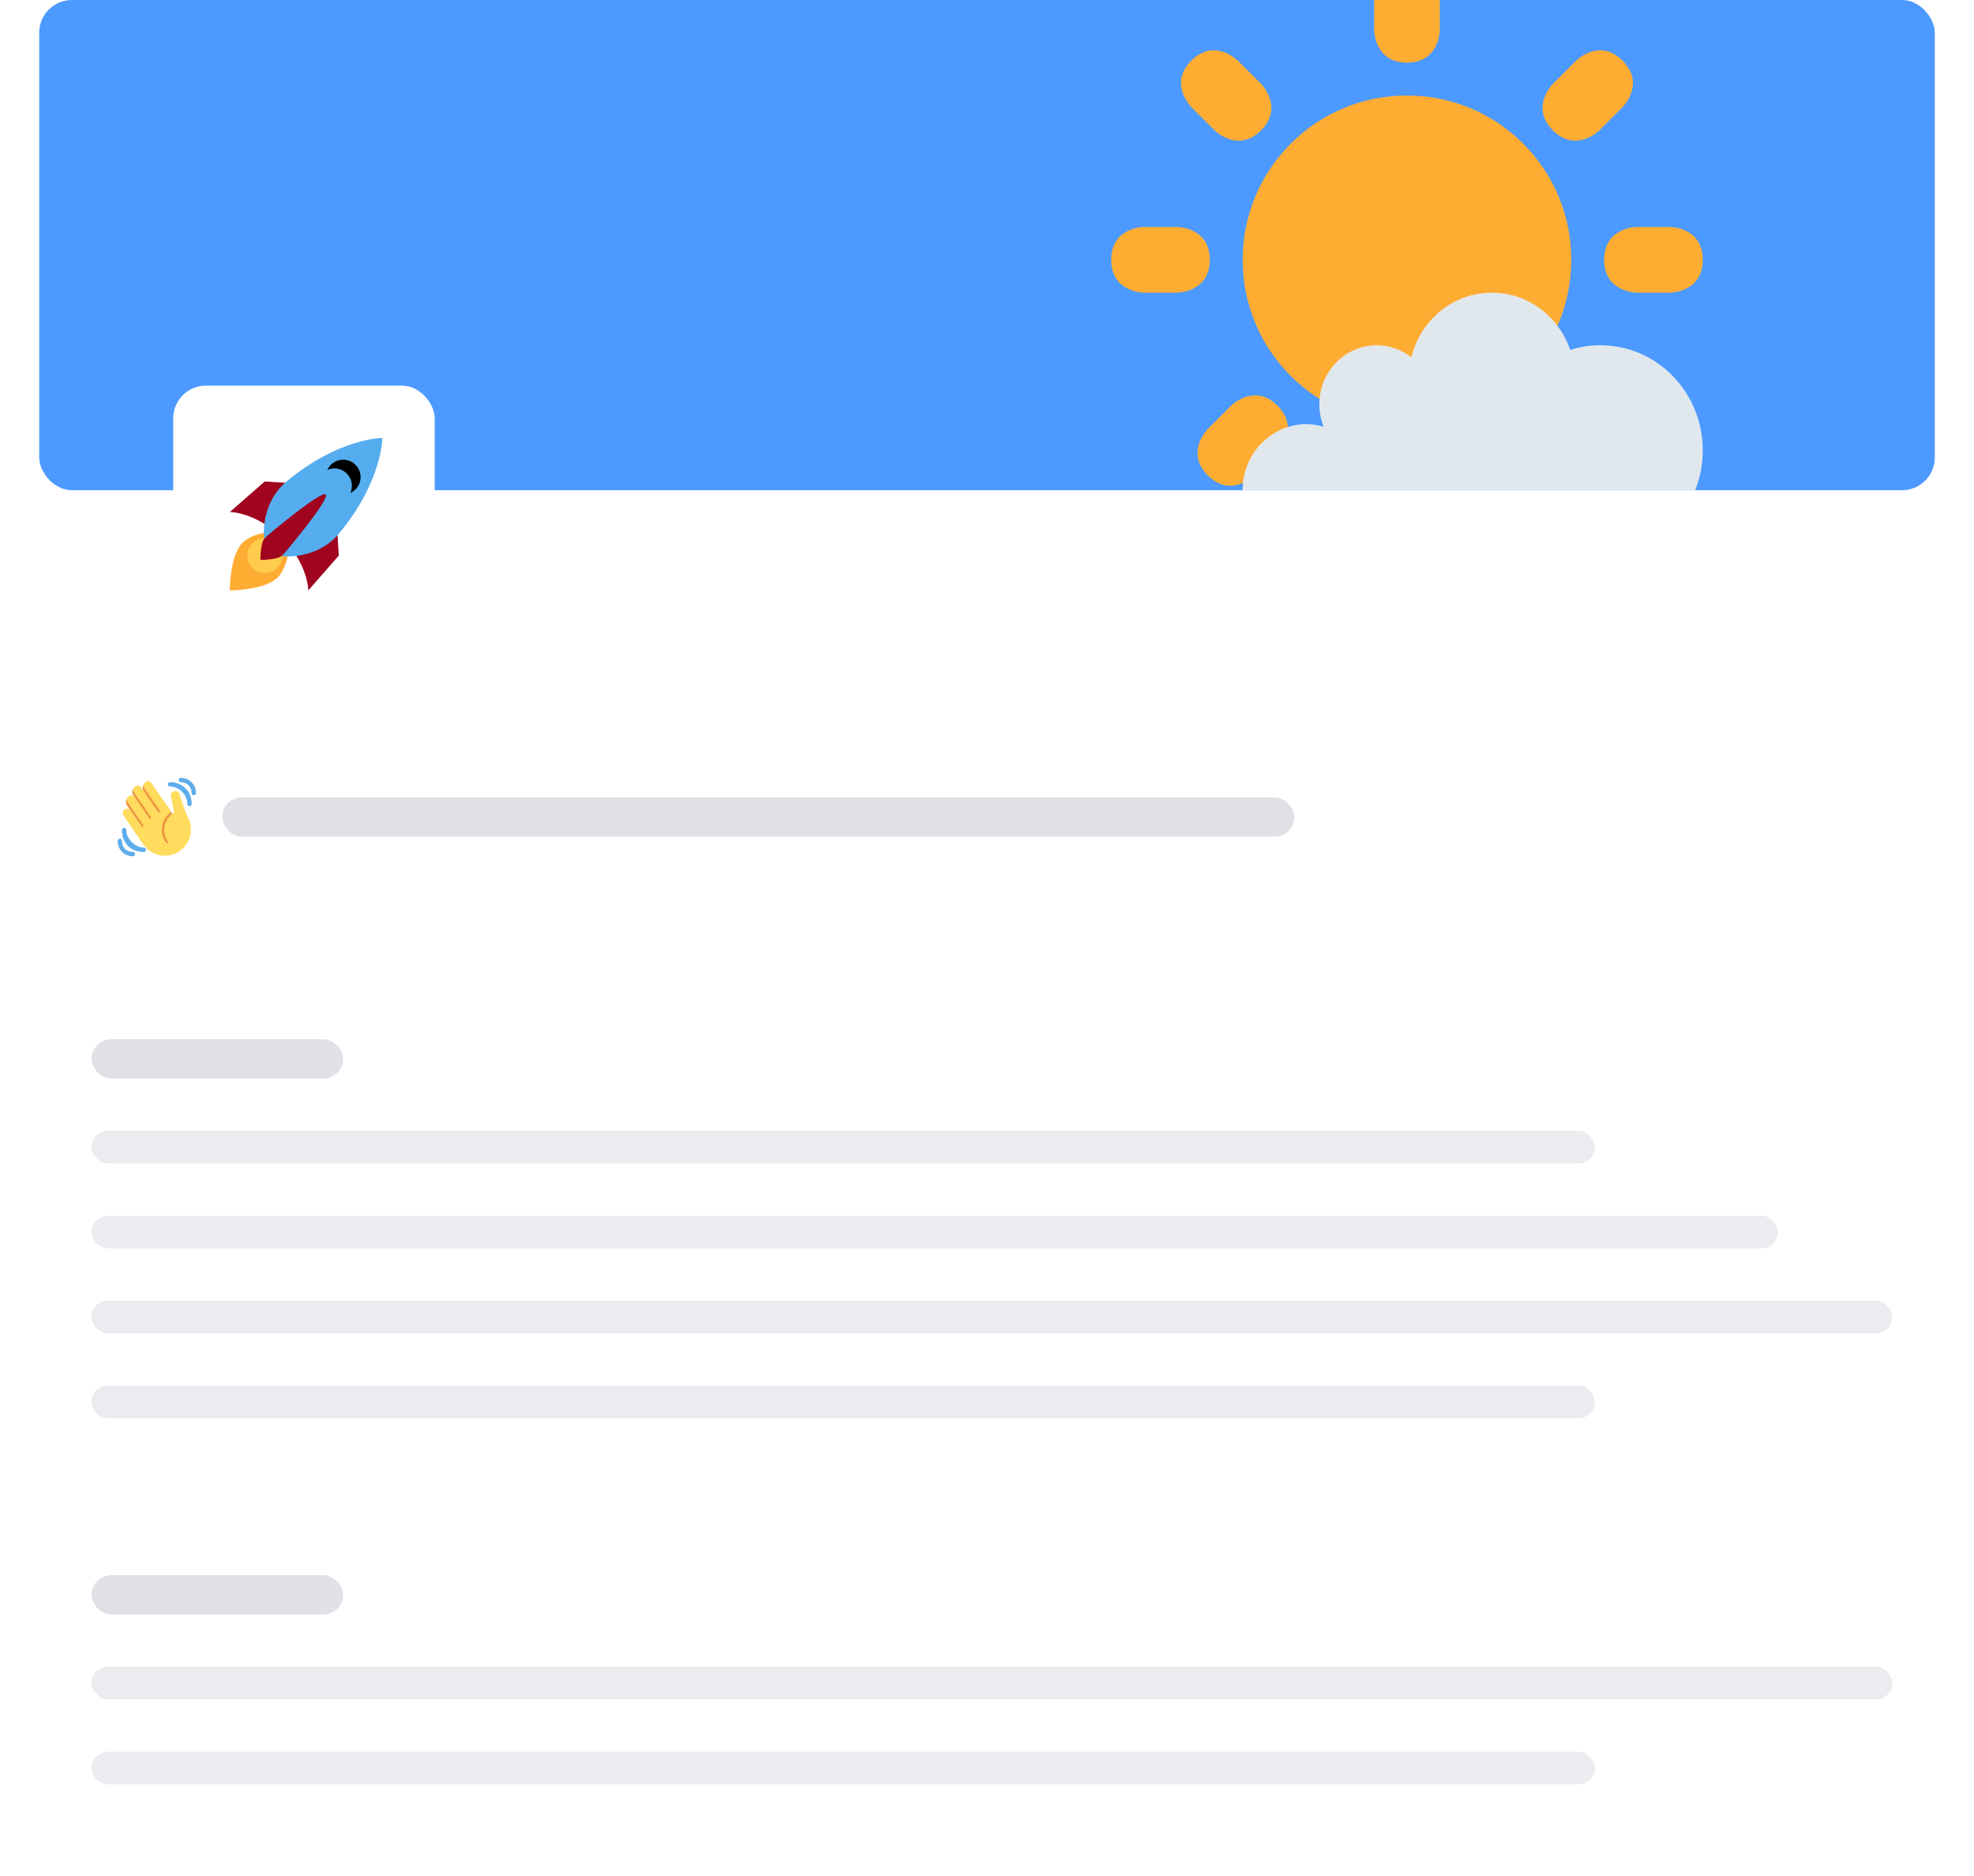 <svg width="604" height="574" viewBox="0 0 604 574" fill="none" xmlns="http://www.w3.org/2000/svg">
    <g clip-path="url(#clip0_141_797)">
        <rect x="12" width="580" height="150" rx="10" fill="#4C9AFF"/>
        <g clip-path="url(#clip1_141_797)">
            <path d="M420.444 -0.944C420.444 -0.944 420.444 -11 430.5 -11C440.556 -11 440.556 -0.944 440.556 -0.944V9.111C440.556 9.111 440.556 19.167 430.5 19.167C420.444 19.167 420.444 9.111 420.444 9.111V-0.944ZM510.944 69.445C510.944 69.445 521 69.445 521 79.5C521 89.556 510.944 89.556 510.944 89.556H500.889C500.889 89.556 490.833 89.556 490.833 79.5C490.833 69.445 500.889 69.445 500.889 69.445H510.944ZM360.111 69.445C360.111 69.445 370.167 69.445 370.167 79.5C370.167 89.556 360.111 89.556 360.111 89.556H350.056C350.056 89.556 340 89.556 340 79.5C340 69.445 350.056 69.445 350.056 69.445H360.111ZM385.858 25.668C385.858 25.668 392.968 32.777 385.858 39.886C378.749 46.995 371.64 39.886 371.64 39.886L364.525 32.782C364.525 32.782 357.416 25.673 364.525 18.558C371.64 11.449 378.749 18.558 378.749 18.558L385.858 25.668ZM489.365 39.886C489.365 39.886 482.256 46.995 475.147 39.886C468.037 32.777 475.147 25.668 475.147 25.668L482.256 18.558C482.256 18.558 489.365 11.449 496.474 18.558C503.584 25.668 496.474 32.777 496.474 32.777L489.365 39.886ZM383.782 145.469C383.782 145.469 376.673 152.579 369.563 145.469C362.454 138.36 369.563 131.251 369.563 131.251L376.673 124.142C376.673 124.142 383.782 117.032 390.891 124.142C398 131.251 390.891 138.36 390.891 138.36L383.782 145.469Z" fill="#FFAC33"/>
            <path d="M430.5 129.778C458.268 129.778 480.778 107.268 480.778 79.5C480.778 51.732 458.268 29.222 430.5 29.222C402.732 29.222 380.222 51.732 380.222 79.5C380.222 107.268 402.732 129.778 430.5 129.778Z" fill="#FFAC33"/>
            <path d="M489.712 105.644C486.484 105.644 483.377 106.147 480.446 107.077C476.987 96.881 467.575 89.555 456.478 89.555C444.573 89.555 434.608 97.992 431.847 109.35C428.901 107.057 425.266 105.649 421.284 105.649C411.565 105.649 403.687 113.749 403.687 123.749C403.687 126.178 404.169 128.481 405.014 130.602C403.335 130.115 401.6 129.778 399.775 129.778C388.976 129.778 380.222 138.783 380.222 149.889C380.222 160.995 388.976 170 399.775 170H489.717C506.993 170 521 155.6 521 137.822C521 120.049 506.993 105.644 489.712 105.644V105.644Z" fill="#E1E8ED"/>
        </g>
    </g>
    <g filter="url(#filter0_dd_141_797)">
        <rect x="53" y="110" width="80" height="80" rx="10" fill="white"/>
        <path d="M70.333 148.667L81 139.333L102.333 140.667L103.667 162L94.333 172.667C94.333 172.667 94.335 164.668 86.333 156.667C78.332 148.665 70.333 148.667 70.333 148.667Z" fill="#A0041E"/>
        <path d="M70.297 172.667C70.297 172.667 70.249 162.028 74.277 158C78.305 153.972 89 154.249 89 154.249C89 154.249 88.999 164.667 84.999 168.667C80.999 172.667 70.297 172.667 70.297 172.667V172.667Z" fill="#FFAC33"/>
        <path d="M80.999 167.333C83.944 167.333 86.332 164.946 86.332 162C86.332 159.055 83.944 156.667 80.999 156.667C78.053 156.667 75.665 159.055 75.665 162C75.665 164.946 78.053 167.333 80.999 167.333Z" fill="#FFCC4D"/>
        <path d="M116.999 126C116.999 126 103.666 126 87.665 139.333C79.665 146 79.665 158 82.332 160.667C84.999 163.333 96.999 163.333 103.666 155.333C116.999 139.333 116.999 126 116.999 126Z" fill="#55ACEE"/>
        <path d="M104.999 132.667C102.835 132.667 100.981 133.961 100.144 135.813C100.813 135.511 101.551 135.333 102.332 135.333C105.277 135.333 107.665 137.721 107.665 140.667C107.665 141.448 107.488 142.185 107.187 142.853C109.039 142.017 110.332 140.164 110.332 138C110.332 135.055 107.944 132.667 104.999 132.667V132.667Z" fill="black"/>
        <path d="M79.667 163.333C79.667 163.333 79.667 158 81 156.667C82.333 155.333 98.335 142.001 99.667 143.333C100.999 144.665 87.665 160.667 86.332 162C84.999 163.333 79.667 163.333 79.667 163.333Z" fill="#A0041E"/>
    </g>
    <g filter="url(#filter1_dd_141_797)">
        <rect x="12" y="206" width="408" height="72" rx="10" fill="white"/>
        <g clip-path="url(#clip2_141_797)">
            <path d="M39.241 236.098C39.867 235.66 40.812 235.744 41.375 236.209L40.729 235.271C40.21 234.53 40.396 233.729 41.137 233.209C41.879 232.691 43.979 234.083 43.979 234.083C43.455 233.335 43.553 232.387 44.301 231.863C45.049 231.34 46.081 231.521 46.605 232.27L53.552 242.083L52.667 250.667L45.278 247.972L38.833 238.417C38.305 237.664 38.487 236.626 39.241 236.098Z" fill="#EF9645"/>
            <path d="M37.797 241.557C37.797 241.557 37.042 240.457 38.143 239.703C39.242 238.949 39.996 240.049 39.996 240.049L43.497 245.154C43.617 244.953 43.749 244.754 43.897 244.558L39.038 237.473C39.038 237.473 38.284 236.374 39.384 235.62C40.483 234.866 41.237 235.965 41.237 235.965L45.807 242.63C45.977 242.491 46.151 242.352 46.331 242.215L41.033 234.488C41.033 234.488 40.279 233.389 41.379 232.635C42.478 231.881 43.232 232.98 43.232 232.98L48.53 240.706C48.725 240.587 48.917 240.483 49.111 240.374L44.159 233.153C44.159 233.153 43.405 232.053 44.504 231.299C45.603 230.545 46.357 231.645 46.357 231.645L51.593 239.281L52.389 240.442C49.091 242.705 48.777 246.961 50.661 249.71C51.038 250.26 51.588 249.883 51.588 249.883C49.326 246.584 50.017 242.877 53.316 240.615L52.343 235.747C52.343 235.747 51.98 234.464 53.262 234.1C54.545 233.737 54.909 235.019 54.909 235.019L56.032 238.355C56.477 239.678 56.951 240.996 57.579 242.243C59.35 245.763 58.292 250.137 54.952 252.429C51.309 254.927 46.328 253.998 43.829 250.355L37.797 241.557Z" fill="#FFDC5D"/>
            <path d="M44 251.361C41.333 251.361 38.639 248.667 38.639 246C38.639 245.631 38.369 245.333 38 245.333C37.631 245.333 37.305 245.631 37.305 246C37.305 250 40 252.695 44 252.695C44.369 252.695 44.667 252.369 44.667 252C44.667 251.631 44.369 251.361 44 251.361Z" fill="#5DADEC"/>
            <path d="M40.667 252.667C38.667 252.667 37.333 251.333 37.333 249.333C37.333 248.965 37.035 248.667 36.667 248.667C36.298 248.667 36 248.965 36 249.333C36 252 38 254 40.667 254C41.035 254 41.333 253.702 41.333 253.333C41.333 252.965 41.035 252.667 40.667 252.667ZM52 231.333C51.632 231.333 51.333 231.632 51.333 232C51.333 232.368 51.632 232.667 52 232.667C54.667 232.667 57.333 235.059 57.333 238C57.333 238.368 57.632 238.667 58 238.667C58.368 238.667 58.667 238.368 58.667 238C58.667 234.324 56 231.333 52 231.333Z" fill="#5DADEC"/>
            <path d="M55.333 230.028C54.965 230.028 54.667 230.299 54.667 230.667C54.667 231.035 54.965 231.361 55.333 231.361C57.333 231.361 58.639 232.845 58.639 234.667C58.639 235.035 58.965 235.333 59.333 235.333C59.702 235.333 59.972 235.035 59.972 234.667C59.972 232.109 58 230.028 55.333 230.028Z" fill="#5DADEC"/>
        </g>
        <rect x="68" y="236" width="328" height="12" rx="6" fill="#DFE1E6"/>
    </g>
    <g filter="url(#filter2_dd_141_797)">
        <rect x="12" y="294" width="580" height="148" rx="10" fill="white"/>
        <rect x="28" y="310" width="77" height="12" rx="6" fill="#DFE1E6"/>
        <rect x="28" y="338" width="460" height="10" rx="5" fill="#EBECF0"/>
        <rect x="28" y="364" width="516" height="10" rx="5" fill="#EBECF0"/>
        <rect x="28" y="390" width="551" height="10" rx="5" fill="#EBECF0"/>
        <rect x="28" y="416" width="460" height="10" rx="5" fill="#EBECF0"/>
    </g>
    <g filter="url(#filter3_dd_141_797)">
        <rect x="12" y="458" width="580" height="96" rx="10" fill="white"/>
        <rect x="28" y="474" width="77" height="12" rx="6" fill="#DFE1E6"/>
        <rect x="28" y="502" width="551" height="10" rx="5" fill="#EBECF0"/>
        <rect x="28" y="528" width="460" height="10" rx="5" fill="#EBECF0"/>
    </g>
    <defs>
        <filter id="filter0_dd_141_797" x="41" y="106" width="104" height="104" filterUnits="userSpaceOnUse" color-interpolation-filters="sRGB">
            <feFlood flood-opacity="0" result="BackgroundImageFix"/>
            <feColorMatrix in="SourceAlpha" type="matrix" values="0 0 0 0 0 0 0 0 0 0 0 0 0 0 0 0 0 0 127 0" result="hardAlpha"/>
            <feOffset/>
            <feGaussianBlur stdDeviation="0.5"/>
            <feColorMatrix type="matrix" values="0 0 0 0 0.035 0 0 0 0 0.118 0 0 0 0 0.259 0 0 0 0.31 0"/>
            <feBlend mode="normal" in2="BackgroundImageFix" result="effect1_dropShadow_141_797"/>
            <feColorMatrix in="SourceAlpha" type="matrix" values="0 0 0 0 0 0 0 0 0 0 0 0 0 0 0 0 0 0 127 0" result="hardAlpha"/>
            <feOffset dy="8"/>
            <feGaussianBlur stdDeviation="6"/>
            <feColorMatrix type="matrix" values="0 0 0 0 0.035 0 0 0 0 0.118 0 0 0 0 0.259 0 0 0 0.15 0"/>
            <feBlend mode="normal" in2="effect1_dropShadow_141_797" result="effect2_dropShadow_141_797"/>
            <feBlend mode="normal" in="SourceGraphic" in2="effect2_dropShadow_141_797" result="shape"/>
        </filter>
        <filter id="filter1_dd_141_797" x="0" y="202" width="432" height="96" filterUnits="userSpaceOnUse" color-interpolation-filters="sRGB">
            <feFlood flood-opacity="0" result="BackgroundImageFix"/>
            <feColorMatrix in="SourceAlpha" type="matrix" values="0 0 0 0 0 0 0 0 0 0 0 0 0 0 0 0 0 0 127 0" result="hardAlpha"/>
            <feOffset/>
            <feGaussianBlur stdDeviation="0.5"/>
            <feColorMatrix type="matrix" values="0 0 0 0 0.035 0 0 0 0 0.118 0 0 0 0 0.259 0 0 0 0.31 0"/>
            <feBlend mode="normal" in2="BackgroundImageFix" result="effect1_dropShadow_141_797"/>
            <feColorMatrix in="SourceAlpha" type="matrix" values="0 0 0 0 0 0 0 0 0 0 0 0 0 0 0 0 0 0 127 0" result="hardAlpha"/>
            <feOffset dy="8"/>
            <feGaussianBlur stdDeviation="6"/>
            <feColorMatrix type="matrix" values="0 0 0 0 0.035 0 0 0 0 0.118 0 0 0 0 0.259 0 0 0 0.15 0"/>
            <feBlend mode="normal" in2="effect1_dropShadow_141_797" result="effect2_dropShadow_141_797"/>
            <feBlend mode="normal" in="SourceGraphic" in2="effect2_dropShadow_141_797" result="shape"/>
        </filter>
        <filter id="filter2_dd_141_797" x="0" y="290" width="604" height="172" filterUnits="userSpaceOnUse" color-interpolation-filters="sRGB">
            <feFlood flood-opacity="0" result="BackgroundImageFix"/>
            <feColorMatrix in="SourceAlpha" type="matrix" values="0 0 0 0 0 0 0 0 0 0 0 0 0 0 0 0 0 0 127 0" result="hardAlpha"/>
            <feOffset/>
            <feGaussianBlur stdDeviation="0.5"/>
            <feColorMatrix type="matrix" values="0 0 0 0 0.035 0 0 0 0 0.118 0 0 0 0 0.259 0 0 0 0.31 0"/>
            <feBlend mode="normal" in2="BackgroundImageFix" result="effect1_dropShadow_141_797"/>
            <feColorMatrix in="SourceAlpha" type="matrix" values="0 0 0 0 0 0 0 0 0 0 0 0 0 0 0 0 0 0 127 0" result="hardAlpha"/>
            <feOffset dy="8"/>
            <feGaussianBlur stdDeviation="6"/>
            <feColorMatrix type="matrix" values="0 0 0 0 0.035 0 0 0 0 0.118 0 0 0 0 0.259 0 0 0 0.15 0"/>
            <feBlend mode="normal" in2="effect1_dropShadow_141_797" result="effect2_dropShadow_141_797"/>
            <feBlend mode="normal" in="SourceGraphic" in2="effect2_dropShadow_141_797" result="shape"/>
        </filter>
        <filter id="filter3_dd_141_797" x="0" y="454" width="604" height="120" filterUnits="userSpaceOnUse" color-interpolation-filters="sRGB">
            <feFlood flood-opacity="0" result="BackgroundImageFix"/>
            <feColorMatrix in="SourceAlpha" type="matrix" values="0 0 0 0 0 0 0 0 0 0 0 0 0 0 0 0 0 0 127 0" result="hardAlpha"/>
            <feOffset/>
            <feGaussianBlur stdDeviation="0.5"/>
            <feColorMatrix type="matrix" values="0 0 0 0 0.035 0 0 0 0 0.118 0 0 0 0 0.259 0 0 0 0.31 0"/>
            <feBlend mode="normal" in2="BackgroundImageFix" result="effect1_dropShadow_141_797"/>
            <feColorMatrix in="SourceAlpha" type="matrix" values="0 0 0 0 0 0 0 0 0 0 0 0 0 0 0 0 0 0 127 0" result="hardAlpha"/>
            <feOffset dy="8"/>
            <feGaussianBlur stdDeviation="6"/>
            <feColorMatrix type="matrix" values="0 0 0 0 0.035 0 0 0 0 0.118 0 0 0 0 0.259 0 0 0 0.15 0"/>
            <feBlend mode="normal" in2="effect1_dropShadow_141_797" result="effect2_dropShadow_141_797"/>
            <feBlend mode="normal" in="SourceGraphic" in2="effect2_dropShadow_141_797" result="shape"/>
        </filter>
        <clipPath id="clip0_141_797">
            <rect width="580" height="150" fill="white" transform="translate(12)"/>
        </clipPath>
        <clipPath id="clip1_141_797">
            <rect width="181" height="181" fill="white" transform="translate(340 -11)"/>
        </clipPath>
        <clipPath id="clip2_141_797">
            <rect width="24" height="24" fill="white" transform="translate(36 230)"/>
        </clipPath>
    </defs>
</svg>
